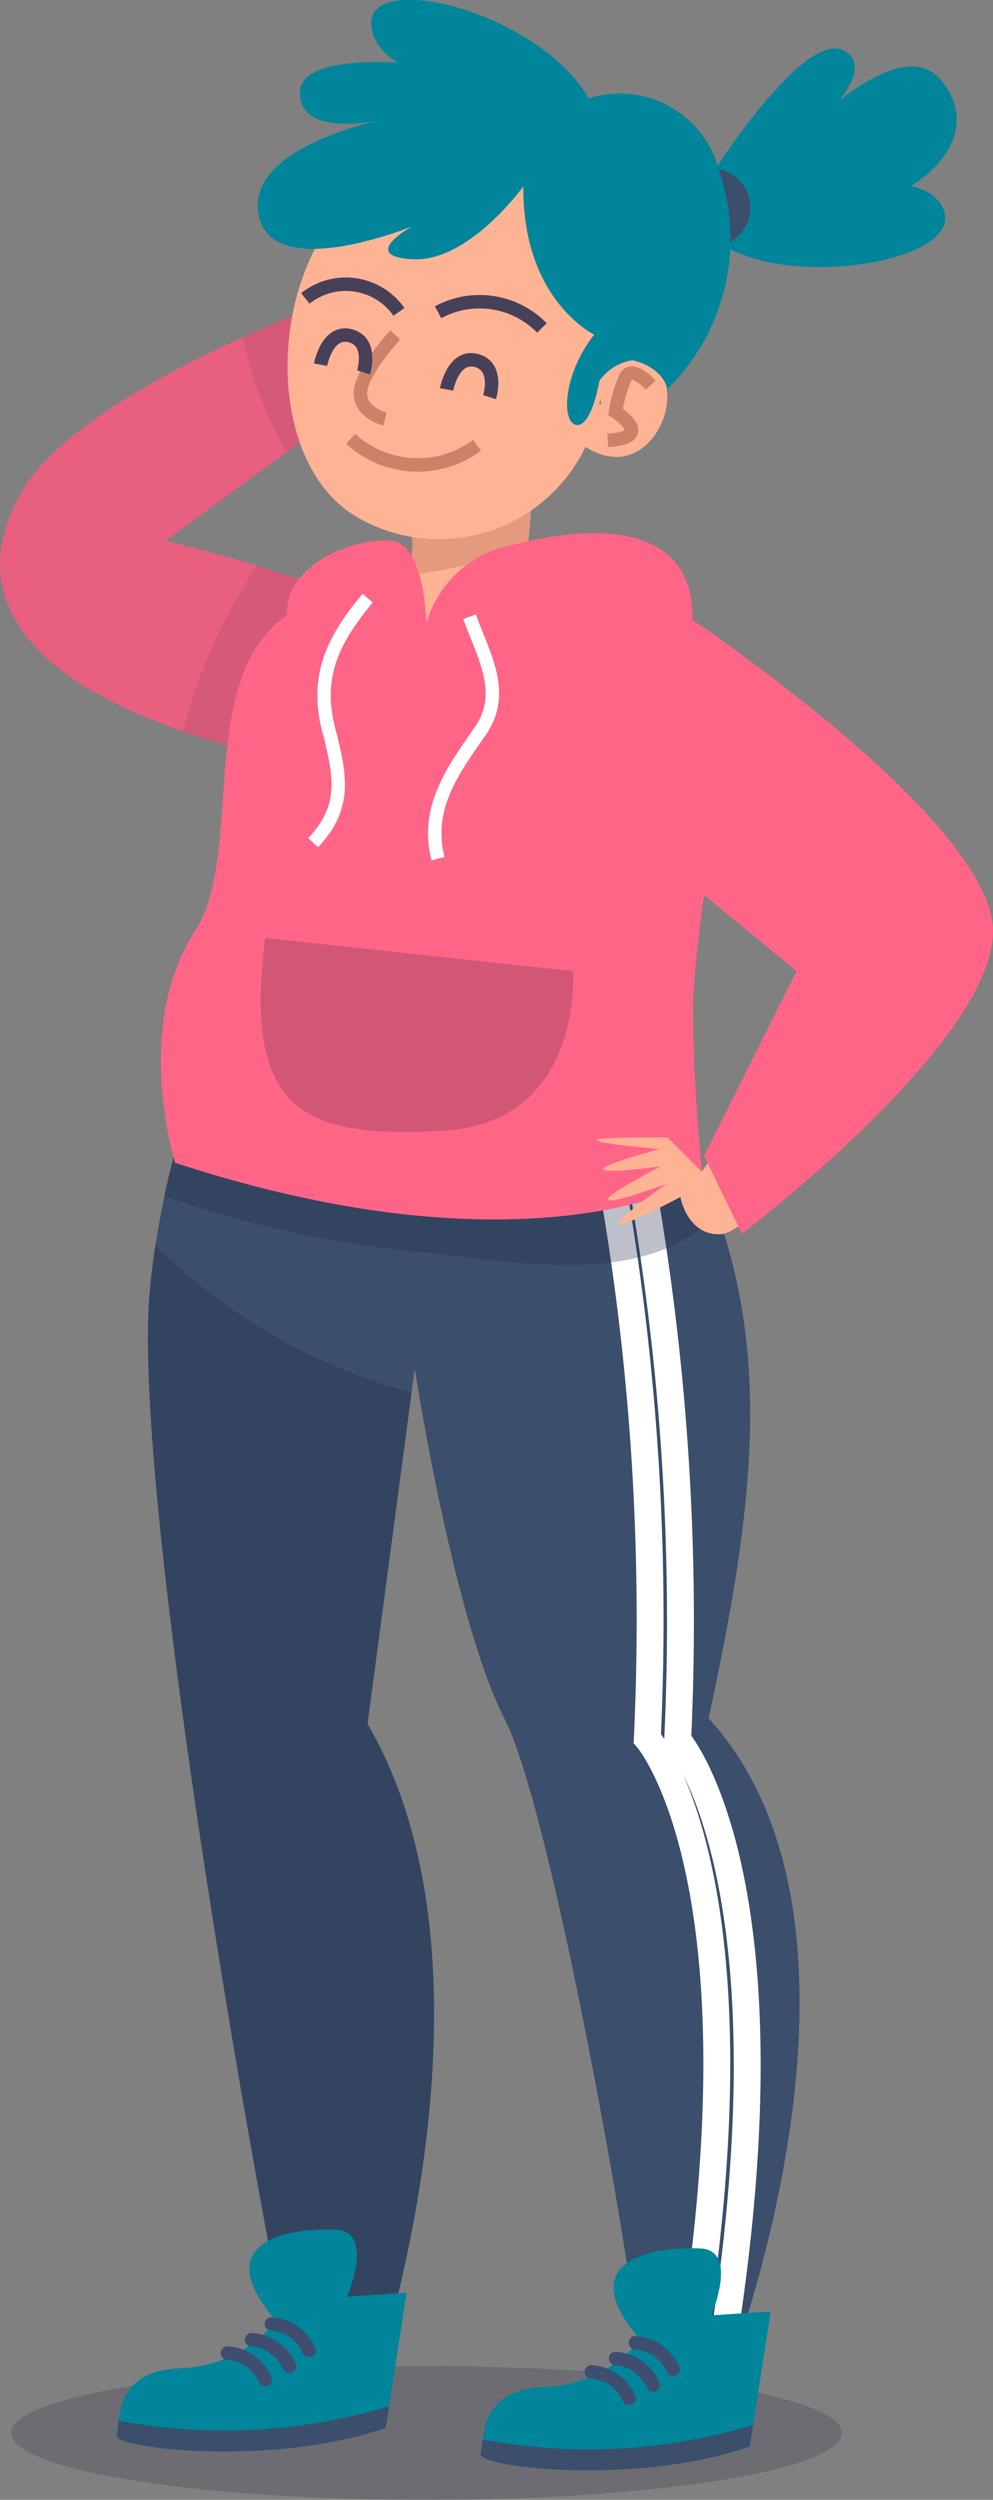 <svg xmlns="http://www.w3.org/2000/svg" width="36.94" height="92.95" viewBox="0 0 36.94 92.95"><rect x="0" y="0" width="36.94" height="92.95" fill="#808080" stroke="none"/><defs><style>.a{fill:#21213d;opacity:0.2;}.b{fill:#3b4e6b;}.c,.f,.k,.l,.m{fill:none;stroke-miterlimit:10;}.c,.m{stroke:#fff;}.d,.h{fill:#242e47;}.d{opacity:0.3;}.e{fill:#00859b;}.f{stroke:#3f4d71;stroke-linecap:round;}.f,.k,.l,.m{stroke-width:0.5px;}.g{fill:#ff6586;}.h{opacity:0.1;}.i{fill:#ffb395;}.j{fill:#cc8269;opacity:0.5;}.k{stroke:#cc8269;}.l{stroke:#464159;}</style></defs><g transform="translate(0)"><ellipse class="a" cx="15.455" cy="2.486" rx="15.455" ry="2.486" transform="translate(0.412 87.979)"/><g transform="translate(4.335 34.874)"><g transform="translate(1.168)"><path class="b" d="M230.075,220.461a31.886,31.886,0,0,0-4.315,13.394c-.534,7.475,3.7,32.023,5.455,40.3l2.9-.052s5.2-15.094-.232-24.419l1.757-13.206s1.421,9.265,3.35,13.04,5.463,24.458,5.036,24.72a23.064,23.064,0,0,0,3.07.123s6.77-16.879-.525-24.884c2.549-11.75,2.623-18.393-5.045-27.777C241.527,221.7,234.6,222.638,230.075,220.461Z" transform="translate(-225.714 -220.461)"/><path class="c" d="M236.607,254.518a93.829,93.829,0,0,1,1.223,20.146S242.5,280,239.286,298.5" transform="translate(-219.253 -244.897)"/><path class="c" d="M232.613,254.724a93.851,93.851,0,0,1,1.223,20.146s4.675,5.333,1.457,23.836" transform="translate(-214.13 -245.045)"/><path class="d" d="M246.337,232.167c3.362.362,8.247,1.324,10.8-1.474a30.238,30.238,0,0,0-5.366-9s-6.93.942-11.451-1.235a32.314,32.314,0,0,0-3.764,9.6A40.966,40.966,0,0,0,246.337,232.167Z" transform="translate(-235.958 -220.461)"/><path class="d" d="M283.65,266.362a21.2,21.2,0,0,1-9.539-5.491c-.1.645-.174,1.3-.222,1.979-.534,7.475,3.7,32.022,5.455,40.3l2.9-.053s5.2-15.094-.232-24.419Z" transform="translate(-273.843 -249.456)"/></g><g transform="translate(0 48.022)"><g transform="translate(0)"><path class="e" d="M286.031,392.957s1.034-2.414-.391-2.487-4.957.259-2.253,3.39a4.768,4.768,0,0,1-3.6,1.762c-2.474.132-2.179,1.965-2.335,2.477s5.781,1.207,10.012-.262l.779-5.024Z" transform="translate(-277.453 -390.461)"/><g transform="translate(0 6.577)"><path class="b" d="M279.85,414.277a3.957,3.957,0,0,1-.075.526c-.156.511,5.781,1.207,10.012-.262l.124-.8A21.227,21.227,0,0,1,279.85,414.277Z" transform="translate(-279.772 -413.743)"/></g><path class="f" d="M290.294,402.895a1.676,1.676,0,0,1,1.407.989" transform="translate(-284.535 -399.383)"/><path class="f" d="M296.1,406.724a1.676,1.676,0,0,1,1.407.989" transform="translate(-291.974 -402.13)"/><path class="f" d="M292.908,404.971a1.676,1.676,0,0,1,1.407.989" transform="translate(-287.887 -400.872)"/></g><g transform="translate(13.541 0.699)"><path class="e" d="M238.1,395.433s1.033-2.414-.391-2.487-4.957.259-2.253,3.389a4.768,4.768,0,0,1-3.6,1.762c-2.474.132-2.179,1.965-2.335,2.476s5.781,1.207,10.012-.262l.779-5.024Z" transform="translate(-229.517 -392.937)"/><g transform="translate(0 6.576)"><path class="b" d="M231.915,416.752a4,4,0,0,1-.076.526c-.156.511,5.781,1.207,10.011-.262l.124-.8A21.226,21.226,0,0,1,231.915,416.752Z" transform="translate(-231.836 -416.218)"/></g><path class="f" d="M242.358,405.37a1.676,1.676,0,0,1,1.407.989" transform="translate(-236.599 -401.858)"/><path class="f" d="M248.159,409.2a1.676,1.676,0,0,1,1.406.989" transform="translate(-244.038 -404.605)"/><path class="f" d="M244.972,407.447a1.676,1.676,0,0,1,1.407.989" transform="translate(-239.951 -403.348)"/></g></g></g><g transform="translate(0 11.352)"><path class="g" d="M283.5,148.1a56.319,56.319,0,0,0-6.96-2.151l6.37-4.668-.638-4.087s-9.034,3.3-11.108,6.969-.5,7.8,10.883,10.179S283.5,148.1,283.5,148.1Z" transform="translate(-270.383 -137.193)"/><path class="h" d="M283.5,148.1a56.319,56.319,0,0,0-6.96-2.151l6.37-4.668-.638-4.087s-9.034,3.3-11.108,6.969-.5,7.8,10.883,10.179S283.5,148.1,283.5,148.1Z" transform="translate(-270.383 -137.193)"/><path class="h" d="M288.306,142.646l1.864-1.366-.638-4.087s-1.218.446-2.861,1.191A14.319,14.319,0,0,0,288.306,142.646Z" transform="translate(-277.646 -137.193)"/><path class="h" d="M276.688,172.682s-1.611-.618-3.552-1.229a19.843,19.843,0,0,0-2.753,6.16,39.1,39.1,0,0,0,4.851,1.311C286.614,181.3,276.688,172.682,276.688,172.682Z" transform="translate(-263.573 -161.775)"/></g><g transform="translate(9.588 0)"><g transform="translate(15.405 1.803)"><path class="e" d="M205.031,109.039s3.918-6.492,5.567-5.558-2.668,4.2-2.668,4.2,4.414-5.146,6.2-3.169-.332,4.6-4.508,5.142,3.536-2.74,4.637-.327S205.213,112.82,205.031,109.039Z" transform="translate(-204.17 -103.389)"/><path class="b" d="M232.2,120.552a1.459,1.459,0,1,0,1.533-1.382A1.459,1.459,0,0,0,232.2,120.552Z" transform="translate(-232.197 -114.711)"/></g><g transform="translate(0.447 16.17)"><path class="i" d="M247.533,166.9s.309,1.835-.07,1.984-4.291-.049-5.022,3.311,1.323,8.234,1.323,8.234l9.556.64s5.425-8.859,3.627-10.2a15.4,15.4,0,0,0-5.18-1.966Z" transform="translate(-242.284 -163.327)"/><g transform="translate(3.749)"><path class="i" d="M261.8,154.248l-.469,5.58,1.784.628s-4.677,2.484-7.517-.412l1.431-.237.539-5.472Z" transform="translate(-255.599 -154.248)"/><path class="j" d="M260.254,159.482l.591-5.149,4.233-.086-.38,4.26A30.676,30.676,0,0,1,260.254,159.482Z" transform="translate(-258.875 -154.248)"/></g></g><path class="i" d="M244.745,146.011s-.3-2.125,1.612-1.586.364,4.831-2.216,3.14S244.745,146.011,244.745,146.011Z" transform="translate(-231.974 -130.968)"/><path class="i" d="M262.49,120.866s-3.932-4.32-8.161-2.052-4.728,10.5-.792,12.653a6.052,6.052,0,0,0,8.762-3.628A15.645,15.645,0,0,0,262.49,120.866Z" transform="translate(-249.743 -112.182)"/><path class="i" d="M243.971,120.329s-.313,3.357,1.918,4.317l.386,1.917s.281-1.667,1.519-1.489c0,0,2.045-4.45.467-6.353s-3.033-1.1-3.033-1.1Z" transform="translate(-233.856 -111.679)"/><path class="e" d="M248.816,110.4a1.9,1.9,0,0,0-1.224.756s-.275,1.683-.84,1.654-.566-1.821.645-3.361c0,0-2.669-1.269-2.638-5.511,0,0-2.031,2.818-4.1,2.711s-.031-1.227-.031-1.227-5.3,2.178-5.727-.484,5.183-3.6,5.183-3.6-3.731,1.033-3.629-.942,7.675-.735,8.027-.246c0,0-4.914.218-5.362-2.068s6.166-.719,8.069,2.585a3.813,3.813,0,0,1,4.858,2.7,7.808,7.808,0,0,1-1.927,8.1S249.986,110.682,248.816,110.4Z" transform="translate(-234.879 -97.008)"/><g transform="translate(1.771 10.56)"><path class="k" d="M246.9,146.564s-.687-.772-.938-.293a5.017,5.017,0,0,0-.371,1.285s1.517.96-.289,1.06" transform="translate(-234.052 -142.802)"/><path class="l" d="M263.507,137.712a3.243,3.243,0,0,0-3.864-.582" transform="translate(-254.706 -136.079)"/><path class="l" d="M281.955,135.425a2.411,2.411,0,0,0-3.481-.5" transform="translate(-278.474 -134.389)"/><path class="k" d="M279.9,144.217s-.94-.211-.919-.98,1.294-2.145,1.294-2.145" transform="translate(-276.932 -139.199)"/><path class="l" d="M282.882,142.21s.239-1.295,1.1-1.078.5,1.365.5,1.365" transform="translate(-282.316 -139.21)"/><path class="l" d="M266.288,145.465s.239-1.295,1.1-1.078.5,1.365.5,1.365" transform="translate(-261.034 -141.545)"/><path class="k" d="M268.185,154.761a3.689,3.689,0,0,0,4.7.243" transform="translate(-266.499 -149.006)"/></g></g><g transform="translate(5.985 19.826)"><g transform="translate(0)"><path class="g" d="M242.314,174.766s.917,2.451,6.84.068c0,0,6.455,1.041,6.62,3.313s-1.212,7.028-1.466,11.95a63.321,63.321,0,0,0,.37,6.528s-6.279,3.779-19.636-.59c0,0-1.579-5.034.727-8.593S234.746,175.085,242.314,174.766Z" transform="translate(-234.515 -172.626)"/><path class="a" d="M255.69,220.461l11.451,1.235s.411,5.64-4.838,5.935S254.88,226.886,255.69,220.461Z" transform="translate(-251.811 -205.413)"/><path class="g" d="M239.834,170.708a4.106,4.106,0,0,1,3.272-3.085c2.94-.768,7.2-.973,6.613,3.454a7.605,7.605,0,0,0-4.056-.917C243.669,170.41,239.834,170.708,239.834,170.708Z" transform="translate(-230.002 -167.192)"/><path class="g" d="M280.034,171.8s.119-3.673-1.437-3.682-3.872,1-3.755,2.848C274.842,170.963,276.7,170.564,280.034,171.8Z" transform="translate(-270.153 -167.854)"/><path class="m" d="M267.461,178.187c.558,1.514,1.407,2.9.342,4.333-.994,1.434-1.984,2.8-1.514,4.662" transform="translate(-255.981 -175.081)"/><path class="m" d="M284.6,175.742c-1.358,1.628-1.995,3.01-1.395,5.092.41,1.648.567,2.718-.631,4" transform="translate(-276.909 -173.327)"/></g><g transform="translate(16.222 2.757)"><path class="i" d="M207.923,190.4s7.65,5.205,8.368,7.891-8.239,11.525-9.517,11.616-1.538-1.381-1.538-1.381-4.815,2.566-.51-.49c0,0-4.757,1.752-.226-.652,0,0-4.771.661-.046-.639,0,0-5.417-.475.3-.432l1.273,1.271,5.238-7.26-5.381-4.833Z" transform="translate(-202.133 -186.601)"/><path class="g" d="M203.732,197.337l1.406,2.9s9.124-6.883,9.343-11.115-11.857-12.173-11.857-12.173-3.888,2.89-1.734,8.364l6.289,5.164Z" transform="translate(-199.75 -176.95)"/></g></g></g></svg>